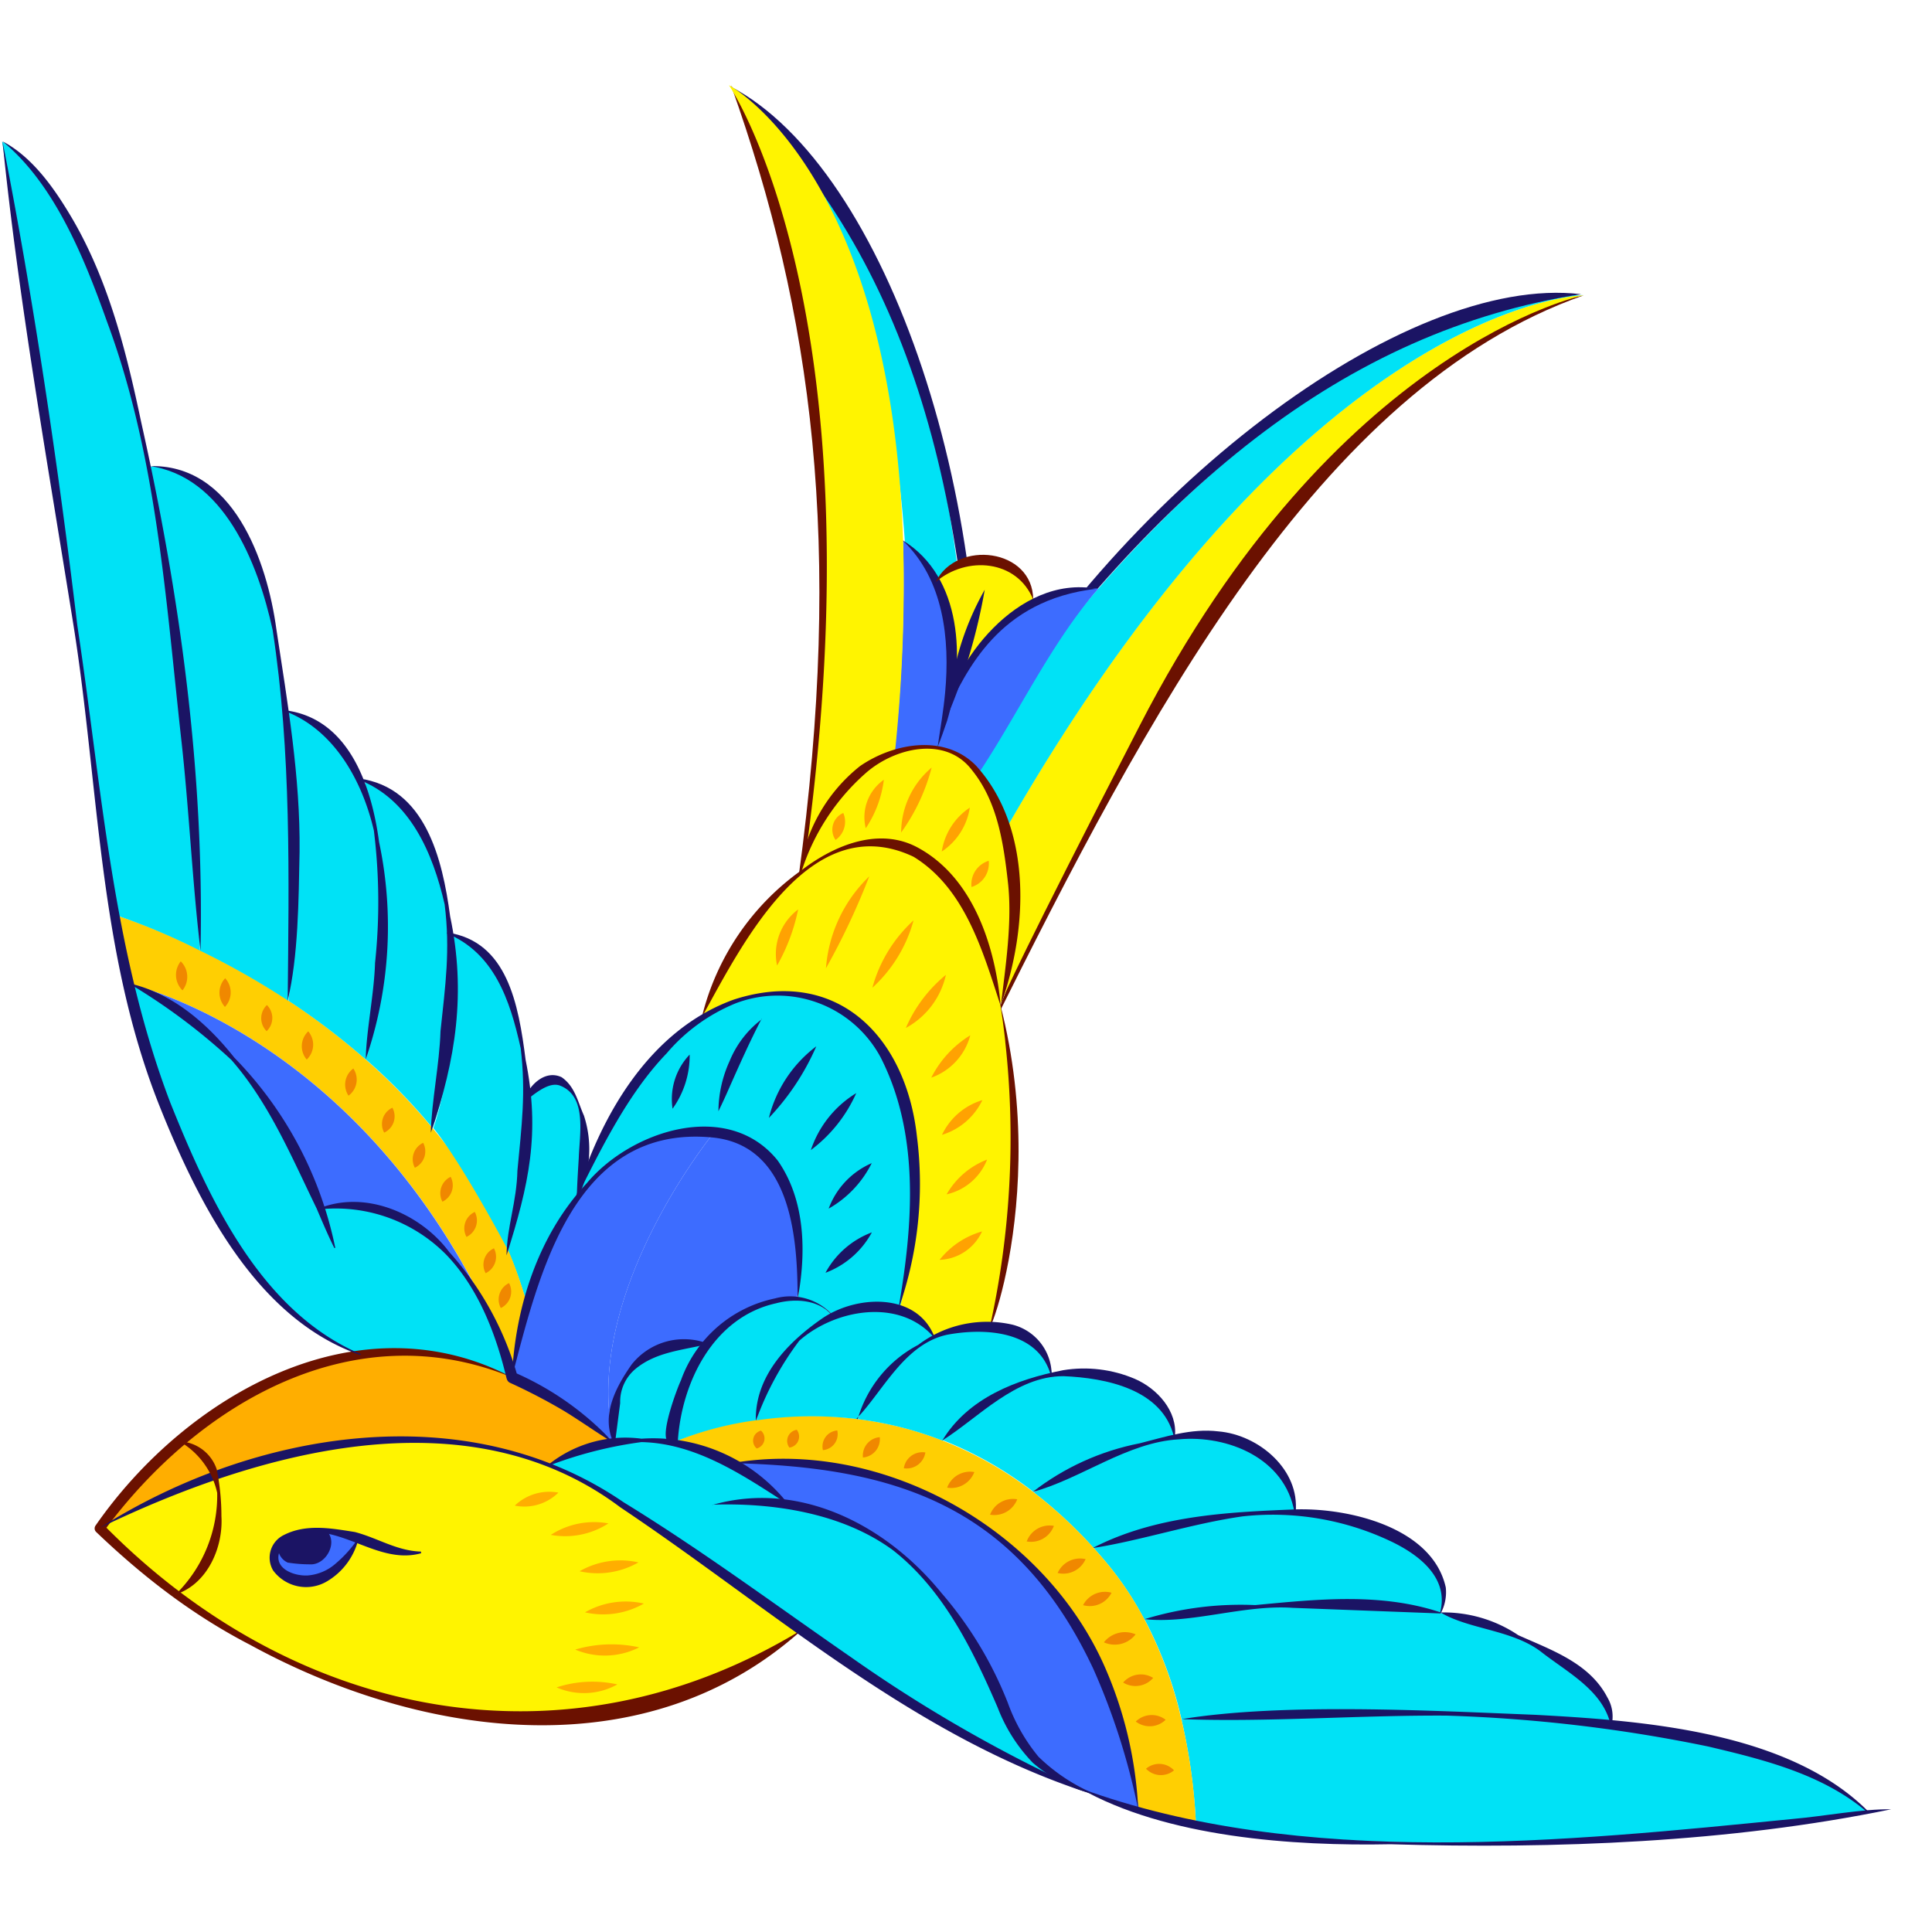 <svg xmlns="http://www.w3.org/2000/svg" width="33" height="33" fill="none" viewBox="0 0 33 33">
  <path fill="#6B1100" d="M13.64 14.985c.775-5.685.236-9.629-1.153-13.526 1.46 2.226 2.606 8.393 1.153 13.526m3.318 2.529C19.563 12.29 22.512 6.637 27.05 5.045c-3.077.6-7.256 4.918-10.092 12.47"/>
  <path fill="#6B1100" d="M17.042 16.999c.083 1.453.14 4.507-.121 5.449-.336 1.206 1.119-1.873.121-5.45"/>
  <path fill="#00E2F6" d="M27.517 29.462c1.871.224 3.58.666 4.392 1.497-3.763.483-6.419.654-9.776.419a13 13 0 0 1-1.706-.235 10 10 0 0 0-.246-1.768s3.933-.32 7.336.087"/>
  <path fill="#00E2F6" d="M25.728 27.87c1.923.813 1.795 1.56 1.789 1.592-3.404-.406-7.334-.087-7.334-.087a7 7 0 0 0-.63-1.708s2.854-.514 5.054-.117q.579.098 1.121.32"/>
  <path fill="#00E2F6" d="M23.666 26.166c1.007.472 1.086.994.938 1.384-2.2-.396-5.055.117-5.055.117a5.5 5.5 0 0 0-.708-1.043q-.08-.095-.16-.182s1.77-.672 3.457-.608a4 4 0 0 1 1.528.332"/>
  <path fill="#FFF400" d="M27.05 5.042s-4.253.878-7.589 7.363c-2.019 3.915-2.323 4.619-2.372 4.745.289-.971.319-2 .087-2.986 5.183-9.054 9.875-9.122 9.875-9.122"/>
  <path fill="#00E2F6" d="M18.76 10.055c4.553-5.22 8.29-5.013 8.29-5.013s-4.689.07-9.873 9.128a2.26 2.26 0 0 0-.654-1.16 29 29 0 0 1 2.236-2.955"/>
  <path fill="#00E2F6" d="M16.445 10.538c-.611-6.9-3.755-8.931-3.755-8.931s3.75 2.815 2.614 13.19a2.26 2.26 0 0 1 1.211-.553 29 29 0 0 0-.07-3.706m4.635 14.053c1.085.352 1.058 1.243 1.058 1.243-1.687-.064-3.457.608-3.457.608a7.7 7.7 0 0 0-1.025-.952s1.253-.757 2.408-.947a2.2 2.2 0 0 1 1.015.048"/>
  <path fill="#FFCF02" d="M20.18 29.375q.206.873.247 1.769-.5-.104-.975-.244c-.888-6.157-6.014-6.028-6.952-5.908a3.3 3.3 0 0 0-1.01-.356 5.7 5.7 0 0 1 1.435-.388 6.4 6.4 0 0 1 1.726-.009 6 6 0 0 1 1.455.37c.557.22 1.08.517 1.552.883q.556.429 1.026.951l.16.183q.414.482.708 1.043a7 7 0 0 1 .628 1.706"/>
  <path fill="#00E2F6" d="M20.062 24.543c-1.156.181-2.41.939-2.41.939a6.3 6.3 0 0 0-1.551-.883s.778-.927 1.862-1.125c.226-.043.458-.05.686-.02 1.438.194 1.412 1.09 1.412 1.09"/>
  <path fill="#1B1464" d="M16.648 14.043c.021-5.73-1.219-9.79-4.174-12.568 2.688 1.403 4.662 7.256 4.174 12.568"/>
  <path fill="#1B1464" d="M16.466 13.043C19.683 8.3 23 5.649 27.006 5.025c-3.01-.359-7.943 3.358-10.54 8.018"/>
  <path fill="#3D6CFF" d="M19.452 30.9q-.425-.125-.83-.274c-1.756-.68-1.102-1.6-2.678-3.51a3.9 3.9 0 0 0-2.509-1.419l-.002-.027a4.4 4.4 0 0 0-.935-.673c.94-.125 6.065-.254 6.954 5.903"/>
  <path fill="#00E2F6" d="M17.963 23.47v.013c-1.088.197-1.862 1.125-1.862 1.125a6 6 0 0 0-1.45-.368s.43-.984 1.304-1.396a1.8 1.8 0 0 1 .737-.18 1 1 0 0 1 .219.004c1.02.06 1.052.802 1.052.802"/>
  <path fill="#3D6CFF" d="M17.648 10.242a2 2 0 0 1 1.111-.187c-.81.934-1.35 2.107-2.033 3.138-.148-.123-.532-.393-.72-.427q.064-.206.105-.398c.353-1.285.981-1.866 1.537-2.126"/>
  <path fill="#00E2F6" d="M13.433 25.695a3.9 3.9 0 0 1 2.51 1.42c1.57 1.908.922 2.828 2.676 3.51-1.84-.679-3.403-1.709-4.923-2.787-1.153-.817-2.282-1.66-3.49-2.395a6 6 0 0 0-.831-.417 3 3 0 0 1 1.114-.387c.332-.05.67-.048 1 .007.355.063.696.184 1.011.357.34.182.655.409.936.673z"/>
  <path fill="#FFF400" d="M17.17 17.789a14.9 14.9 0 0 1-.262 4.873c-.068.004-.142-.006-.219-.003a1.8 1.8 0 0 0-.737.179v-.013a1.04 1.04 0 0 0-.596-.454c.601-2.285.303-5.174-1.779-5.388a2.43 2.43 0 0 0-1.585.394 5.95 5.95 0 0 1 1.29-2.126q.183-.18.383-.34c1.65-1.291 2.972-.207 3.403 2.145.037.197.08.521.103.733"/>
  <path fill="#FFF400" d="M15.278 12.853q.161-.057.33-.084.198-.036.398-.003c.188.034.365.116.512.239.33.31.56.715.658 1.158a5.8 5.8 0 0 1-.083 2.986l.001.019c-.431-2.351-1.765-3.555-3.415-2.264 0 0 .026-.116.086-.299.153-.48.584-1.426 1.513-1.752m1.794-3.25a.84.84 0 0 1 .576.639c-.556.26-1.184.841-1.541 2.118.267-1.157.094-1.93-.13-2.419a1.025 1.025 0 0 1 1.095-.338"/>
  <path fill="#00E2F6" d="M15.352 22.373c.248.072.46.234.595.454l.001.013c-.869.412-1.298 1.4-1.298 1.4a6.4 6.4 0 0 0-1.73.021s.2-1.295 1.32-1.774q.082-.037.169-.064c.301-.115.631-.133.943-.05"/>
  <path fill="#3D6CFF" d="M15.982 9.941c.237.488.395 1.262.129 2.42q-.042.19-.106.397a1.1 1.1 0 0 0-.398.003 2 2 0 0 0-.33.084q.193-1.801.148-3.613c.244.184.436.428.556.709"/>
  <path fill="#00E2F6" d="M13.582 16.985c2.073.214 2.372 3.102 1.778 5.388a1.54 1.54 0 0 0-.944.056q-.087.028-.17.064a.8.8 0 0 0-.615-.295c.1-1.047.018-2.709-1.419-2.844a2.3 2.3 0 0 0-.503.005A2.64 2.64 0 0 0 9.85 20.51c.037-.112.744-2.212 2.165-3.111a2.43 2.43 0 0 1 1.567-.414"/>
  <path fill="#FFF400" d="M15.426 9.232a27.5 27.5 0 0 1-.14 3.62c-.928.327-1.36 1.273-1.526 1.758 1.3-9.337-1.309-13.155-1.309-13.155s2.762 1.453 2.975 7.777"/>
  <path fill="#00E2F6" d="M12.093 22.95c.208-.269.482-.48.797-.611.227-.103.475-.153.724-.148a.8.8 0 0 1 .615.295c-1.119.483-1.32 1.774-1.32 1.774a5.7 5.7 0 0 0-1.434.387 3.24 3.24 0 0 1 .618-1.697"/>
  <path fill="#3D6CFF" d="M12.196 19.344c1.446.145 1.527 1.797 1.418 2.845a1.7 1.7 0 0 0-.724.147 2 2 0 0 0-.797.612c-1.834-.118-1.622 1.555-1.606 1.683-.59-2.482 1.709-5.287 1.709-5.287"/>
  <path fill="#FFF400" d="M6.127 26.279a3 3 0 0 0-.554-.126.9.9 0 0 0-.766.177l-.033.038c-.337.405.302.842.787.565.256-.15.455-.38.566-.654m7.569 1.558A7.7 7.7 0 0 1 11.7 28.85c-3.782 1.28-6.98-.394-8.68-1.628 0 0 .673-.355.72-1.4a1.7 1.7 0 0 0-.077-.62c1.517-.544 3.69-.992 5.712-.18q.432.174.83.417c1.209.738 2.338 1.581 3.49 2.398"/>
  <path fill="#00E2F6" d="M10.486 24.633c-.008-.127-.228-1.8 1.606-1.683a3.24 3.24 0 0 0-.603 1.703 3.2 3.2 0 0 0-1-.008s0-.01-.003-.012"/>
  <path fill="#3D6CFF" d="M11.692 19.35q.251-.032.504-.006s-2.298 2.805-1.709 5.289a7.2 7.2 0 0 0-1.732-1.11q.073-.63.249-1.24a5.7 5.7 0 0 1 .829-1.792 2.63 2.63 0 0 1 1.859-1.142"/>
  <path fill="#00E2F6" d="M9.83 20.495a5.7 5.7 0 0 0-.827 1.789 7.8 7.8 0 0 0-.611-1.526 4.9 4.9 0 0 0 .57-1.995c.02-.026.436-.594.766-.162.452.598.126 1.803.112 1.883z"/>
  <path fill="#FFAE00" d="M6.154 23.136a4.76 4.76 0 0 1 2.6.394 7.2 7.2 0 0 1 1.733 1.11 3 3 0 0 0-1.115.386c-2.013-.811-4.188-.363-5.712.181a.83.83 0 0 0-.59-.577c.769-.658 1.823-1.323 3.084-1.494"/>
  <path fill="#FFCF02" d="M9.004 22.283q-.175.61-.249 1.24a4 4 0 0 0-.196-.632 5 5 0 0 0-.289-.62c-2.258-4.553-5.899-5.427-6.074-5.468a19 19 0 0 1-.25-1.183q.758.251 1.47.61.781.38 1.51.859.687.454 1.308.997.623.544 1.152 1.181.587.695 1.018 1.496c.252.484.454.994.6 1.52"/>
  <path fill="#00E2F6" d="M9.019 18.759c-.043.697.005 2.015-.322 2.632-.28-.532-.91-1.66-1.295-2.122.284-.84.319-1.698.316-2.583.003-.243.028-.496-.035-.73.042.01 1.13.319 1.252 2.05.016.276.11.477.084.753m-3.53 1.879s1.27-.406 2.35.986q.24.31.428.653c.1.203.195.405.289.62q.124.309.196.633a4.76 4.76 0 0 0-2.6-.394c-1.7-.57-3.2-3.143-3.966-6.334.138.046 2.097.692 3.303 3.836"/>
  <path fill="#3D6CFF" d="M8.27 22.277a5 5 0 0 0-.429-.653c-1.082-1.394-2.35-.986-2.35-.986-1.207-3.144-3.166-3.79-3.296-3.835.175.042 3.817.915 6.075 5.474"/>
  <path fill="#00E2F6" d="M7.818 16.665a8 8 0 0 1-.427 2.604q-.527-.638-1.151-1.181c.28-1.15.113-3.599-.01-4.776.304.11.576.292.794.53.217.24.5 1.08.703 2.099.063.236.094.48.09.724"/>
  <path fill="#3D6CFF" d="M6.127 26.28a1.35 1.35 0 0 1-.565.658c-.486.277-1.124-.16-.788-.566a.416.416 0 0 0 .817-.065.5.5 0 0 0-.01-.15q.279.036.546.122"/>
  <path fill="#00E2F6" d="M6.479 14.576a10.3 10.3 0 0 1-.239 3.516q-.62-.543-1.31-.997a26.5 26.5 0 0 0-.04-4.954s1.182.17 1.535 2.046c.017.124.038.26.054.389"/>
  <path fill="#1B1464" d="M5.572 26.154a.45.45 0 0 1-.113.407.416.416 0 0 1-.695-.192l.034-.038a.9.9 0 0 1 .774-.177"/>
  <path fill="#00E2F6" d="M4.885 12.142a26.5 26.5 0 0 1 .04 4.953 13.5 13.5 0 0 0-1.51-.858 54 54 0 0 0-.874-8.264s1.63-.176 2.155 2.815q.118.686.189 1.354"/>
  <path fill="#FFF400" d="M3.74 25.819c-.047 1.044-.72 1.399-.72 1.399a10 10 0 0 1-1.316-1.114q.94-.54 1.964-.898c.063.198.087.406.071.613"/>
  <path fill="#FFAE00" d="M3.073 24.63a.83.83 0 0 1 .595.576q-1.018.357-1.951.898a8.3 8.3 0 0 1 1.356-1.475"/>
  <path fill="#00E2F6" d="M2.54 7.973a54 54 0 0 1 .875 8.264 11 11 0 0 0-1.47-.617 19 19 0 0 1-.179-1.258C1.42 11.22.495 5.303.036 2.42c.043.02 1.454.701 2.375 4.9q.063.326.13.653"/>
  <path fill="#6B1100" d="M13.7 27.838c-2.627 2.368-6.437 1.892-9.428.257-.983-.508-1.832-1.165-2.632-1.93a.085.085 0 0 1-.006-.11c1.553-2.234 4.493-3.907 7.12-2.525-2.702-1.12-5.365.433-6.977 2.62l-.006-.103c3.272 3.328 7.895 4.249 11.924 1.791zm-1.712-10.465a4.34 4.34 0 0 1 1.725-2.525c.546-.414 1.31-.73 1.97-.367.951.519 1.32 1.703 1.41 2.704-.305-.936-.609-2.012-1.489-2.551-1.783-.846-2.946 1.533-3.616 2.74"/>
  <path fill="#1B1464" d="M18.438 30.54c3.792 1.393 8.337.91 12.193.528.535-.046 1.167-.171 1.671-.164-2.751.568-5.747.68-8.551.597-1.657.034-3.83-.114-5.313-.959z"/>
  <path fill="#1B1464" d="M1.707 26.096c2.622-1.66 6.252-2.28 8.945-.436 1.342.823 2.604 1.762 3.892 2.652a24.4 24.4 0 0 0 4.073 2.32c-3.02-.972-5.428-3.152-8.02-4.885-2.635-1.979-6.23-.934-8.89.349m8.116-5.606c.417-1.405 1.258-2.892 2.71-3.416 1.766-.573 2.94.634 3.128 2.331a6.4 6.4 0 0 1-.318 2.964c.252-1.433.374-2.992-.304-4.314a2 2 0 0 0-2.477-.916 3.06 3.06 0 0 0-1.175.853c-.673.698-1.14 1.67-1.555 2.497z"/>
  <path fill="#1B1464" d="M9.367 25.018a2.1 2.1 0 0 1 1.59-.444 2.93 2.93 0 0 1 2.483 1.088s.002.02-.011.013c-.754-.489-1.549-1.023-2.473-1.043-.54.072-1.07.207-1.578.402 0 0-.018.001 0-.016z"/>
  <path fill="#1B1464" d="M12.165 25.706c1.493-.428 2.976.346 3.913 1.5a6.5 6.5 0 0 1 1.137 1.881c.12.334.297.645.523.919.259.252.56.457.888.605l.001.019a2.5 2.5 0 0 1-.985-.52 2.8 2.8 0 0 1-.601-.944c-.426-.987-.924-2.007-1.783-2.683-.871-.644-2.065-.817-3.087-.782zm-.531-2.135c-.06.118-.466 1.185-.134 1.053l.02.028.056-.011c.058-1.018.604-2.142 1.68-2.38.332-.087.74-.064.965.219.007.02.016-.001.016-.001a.98.98 0 0 0-1-.301 2.18 2.18 0 0 0-1.604 1.393"/>
  <path fill="#1B1464" d="M12.497 24.992c2.54-.44 5.294 1.096 6.351 3.429.353.785.554 1.63.594 2.49a11.6 11.6 0 0 0-.768-2.407c-1.297-2.76-3.34-3.453-6.177-3.512m7.683 4.373c1.732-.284 4.263-.145 6.036-.075 1.843.099 4.345.281 5.707 1.663 0 0 0 .02-.014.013-.766-.659-1.77-.907-2.73-1.134a26 26 0 0 0-4.472-.528c-1.49-.009-3.079.115-4.522.06z"/>
  <path fill="#1B1464" d="M24.604 27.542c.472-.011.937.124 1.329.388.56.252 1.215.473 1.521 1.061a.64.64 0 0 1 .074.473h-.016c-.136-.597-.746-.9-1.198-1.257-.493-.37-1.214-.374-1.706-.663zm-5.055.115a5.6 5.6 0 0 1 1.89-.241c1.054-.099 2.138-.217 3.165.124v.019l-2.526-.096c-.836-.057-1.73.278-2.525.194zm-6.639-3.399c-.012-.756.546-1.33 1.128-1.734s1.617-.456 1.92.303l-.004.004-.005.002-.005-.001-.005-.004c-.587-.659-1.677-.465-2.287.073a5.2 5.2 0 0 0-.736 1.356l-.016.001z"/>
  <path fill="#1B1464" d="M14.65 24.24a2.08 2.08 0 0 1 1.033-1.268 1.95 1.95 0 0 1 1.605-.347.886.886 0 0 1 .675.845c0 .013-.016.014-.019.001-.227-.742-1.114-.792-1.759-.674-.736.154-1.102.967-1.556 1.436z"/>
  <path fill="#1B1464" d="M16.097 24.602c.44-.726 1.267-1.042 2.062-1.198.414-.068.84-.016 1.225.148.379.163.733.55.684.985h-.017c-.2-.81-1.163-1.001-1.884-1.031-.821-.003-1.454.711-2.072 1.098z"/>
  <path fill="#1B1464" d="M17.64 25.483c.535-.416 1.16-.7 1.826-.83.439-.11.88-.26 1.344-.204.695.058 1.395.659 1.32 1.38h-.02c-.16-.919-1.134-1.321-1.975-1.244-.879.048-1.675.678-2.495.898"/>
  <path fill="#1B1464" d="M18.678 26.434c1.056-.54 2.256-.605 3.413-.651.91-.038 2.374.292 2.604 1.332a.76.76 0 0 1-.086.441h-.014c.171-.616-.382-1.018-.868-1.243a4.7 4.7 0 0 0-2.503-.412c-.845.119-1.744.414-2.545.539zM.044 2.42c.52 2.627.957 5.582 1.276 8.257.415 2.737.596 5.553 1.59 8.16.654 1.628 1.535 3.56 3.247 4.29 0 0 .01 0 0 .011s-.012.001-.016.001c-1.766-.62-2.751-2.588-3.41-4.232-1.053-2.63-1.037-5.472-1.475-8.222C.817 7.934.315 5.115.044 2.424z"/>
  <path fill="#6B1100" d="M13.656 14.91a2.8 2.8 0 0 1 1.033-1.824c.576-.398 1.458-.555 1.99 0 .963 1.073.875 2.79.42 4.065.073-.63.194-1.397.118-2.073-.075-.677-.18-1.387-.614-1.922-.452-.598-1.33-.383-1.821.054a3.76 3.76 0 0 0-1.103 1.713c0 .01-.02.002-.018.001zM3.073 24.62a.7.7 0 0 1 .629.478q.08.396.08.8c.032.527-.232 1.14-.754 1.326-.01 0-.018-.012-.001-.017A2.37 2.37 0 0 0 3.71 25.5a1.35 1.35 0 0 0-.629-.871l-.001-.019z"/>
  <path fill="#1B1464" d="M2.198 16.794c.743.165 1.345.69 1.805 1.272a6.5 6.5 0 0 1 1.724 3.25H5.71c-.11-.222-.206-.45-.302-.675-.425-.873-.81-1.8-1.457-2.538a10.4 10.4 0 0 0-1.76-1.312zm6.546 6.734c.055-1.201.447-2.43 1.28-3.32.756-.9 2.414-1.44 3.26-.385.482.686.486 1.598.339 2.374.005-1.061-.115-2.637-1.454-2.768-2.372-.228-2.967 2.347-3.425 4.099"/>
  <path fill="#1B1464" d="M5.478 20.63c.79-.3 1.712.107 2.194.754a5.3 5.3 0 0 1 1.168 2.124l.002.027-.06-.095c.645.28 1.224.69 1.7 1.206-.29-.175-.578-.383-.866-.557a10 10 0 0 0-.905-.47.1.1 0 0 1-.057-.096l.001.031c-.18-.758-.479-1.546-1.03-2.12a2.65 2.65 0 0 0-2.13-.781s-.015-.016 0-.02zM.042 2.413c.527.277.908.834 1.209 1.35.613 1.063.911 2.262 1.161 3.449.663 2.96 1.078 5.977 1.013 9.024-.138-1.137-.196-2.432-.33-3.617-.265-2.397-.42-4.85-1.268-7.127C1.434 4.387.924 3.136.042 2.413"/>
  <path fill="#1B1464" d="M2.539 7.962c1.44-.052 2.023 1.616 2.182 2.787.191 1.26.41 2.521.396 3.801-.017.835-.021 1.779-.203 2.54.02-2.112.065-4.235-.257-6.329-.25-1.151-.84-2.635-2.118-2.803z"/>
  <path fill="#1B1464" d="M4.883 12.134c1.086.143 1.467 1.31 1.592 2.249a6.96 6.96 0 0 1-.228 3.71c.01-.494.143-1.112.159-1.646.08-.751.073-1.51-.02-2.26-.193-.833-.666-1.71-1.504-2.035-.012.001-.001-.02-.001-.018z"/>
  <path fill="#1B1464" d="M6.129 13.297c1.136.151 1.428 1.368 1.56 2.356.274 1.299.1 2.439-.33 3.694.01-.52.148-1.17.165-1.732.083-.79.169-1.378.071-2.167-.202-.878-.59-1.789-1.467-2.131-.013 0-.001-.022-.001-.02z"/>
  <path fill="#1B1464" d="M7.64 15.928c1.026.15 1.217 1.224 1.338 2.176.253 1.253.057 2.13-.326 3.338.008-.5.173-.907.186-1.449.072-.761.147-1.327.056-2.087-.186-.847-.462-1.626-1.254-1.96-.012.001-.002-.02-.001-.018z"/>
  <path fill="#1B1464" d="M8.957 18.766c.092-.235.352-.498.635-.367.232.16.277.423.382.656a1.85 1.85 0 0 1-.123 1.439c.005-.242.021-.487.035-.72.013-.404.146-1.051-.323-1.232-.167-.06-.372.091-.561.242l-.015-.01zm1.522 5.876c-.218-.469.04-.949.308-1.333a1.14 1.14 0 0 1 1.314-.355c-.425.108-.882.131-1.24.423a.73.73 0 0 0-.268.589l-.086.663-.018.002zM13.01 17.4c-.2.383-.381.791-.554 1.18a9 9 0 0 1-.185.401c.003-.297.068-.59.193-.861a1.7 1.7 0 0 1 .547-.71zm.933.472a4.2 4.2 0 0 1-.81 1.223 2.2 2.2 0 0 1 .81-1.223m.683.798a2.46 2.46 0 0 1-.776.974c.136-.406.41-.75.776-.973m.264 1.196a1.83 1.83 0 0 1-.736.777 1.36 1.36 0 0 1 .737-.777m.001 1.183a1.5 1.5 0 0 1-.792.69c.172-.319.454-.563.792-.69m-3.112-3.038c.004.332-.099.657-.292.926a1.1 1.1 0 0 1 .293-.926M7.195 26.53c-.615.172-1.155-.297-1.742-.356-.275-.034-.604.073-.686.349-.081.275.26.4.488.387a.82.82 0 0 0 .483-.207q.226-.193.39-.44a1.16 1.16 0 0 1-.54.746.7.7 0 0 1-.924-.186.43.43 0 0 1 .187-.605c.382-.194.81-.113 1.21-.05.391.102.717.323 1.13.334v.018z"/>
  <path fill="#1B1464" d="M4.777 26.366q.105.104.22.195a.19.19 0 0 0 .268.063.74.74 0 0 0 .29-.478h.02c.209.195-.007.593-.283.574q-.19 0-.377-.03a.28.28 0 0 1-.157-.328h.017z"/>
  <path fill="#FFA202" d="M14.848 14.968q-.314.812-.74 1.571a2.43 2.43 0 0 1 .74-1.57m-1.215.565c-.069.336-.19.66-.36.958a.95.95 0 0 1 .36-.958m1.971.187c-.12.442-.364.841-.703 1.15.12-.442.364-.84.703-1.15m.553.929a1.37 1.37 0 0 1-.684.908 2.4 2.4 0 0 1 .684-.907m-.25 1.756c.15-.298.381-.548.666-.723a1.05 1.05 0 0 1-.666.723m.873.383a1.13 1.13 0 0 1-.69.594 1.12 1.12 0 0 1 .69-.593m.079 1.019a.97.97 0 0 1-.69.59c.155-.271.398-.48.69-.593zm-.085 1.224a.83.83 0 0 1-.725.485 1.42 1.42 0 0 1 .725-.485m-.861-7.922c-.104.398-.28.774-.521 1.108a1.46 1.46 0 0 1 .521-1.109m-.816.207c-.037.297-.142.58-.309.829a.78.78 0 0 1 .31-.829m-.693.57a.38.38 0 0 1-.133.459.31.31 0 0 1 .125-.458zm2.16-.092a1.1 1.1 0 0 1-.479.749 1.1 1.1 0 0 1 .479-.75m.323.908a.42.42 0 0 1-.294.448.42.42 0 0 1 .294-.448"/>
  <path fill="#1B1464" d="M15.425 9.233c1.01.623 1.065 2.044.752 3.08-.052.15-.103.302-.163.449.048-.315.102-.631.13-.937.083-.907-.025-1.925-.719-2.588z"/>
  <path fill="#1B1464" d="M18.728 10.057c-1.676.19-2.225 1.404-2.583 2.155.109-.84 1.222-2.404 2.582-2.155"/>
  <path fill="#6B1100" d="M15.982 9.94c.36-.729 1.66-.575 1.666.302-.274-.68-1.134-.756-1.666-.301"/>
  <path fill="#1B1464" d="M16.82 10.073a9.8 9.8 0 0 1-.622 2.12c.041-.745.254-1.47.622-2.12"/>
  <path fill="#FFAE00" d="M9.9 26.838a1.4 1.4 0 0 1 1.005-.151 1.4 1.4 0 0 1-1.006.151m.093.702a1.4 1.4 0 0 1 1.006-.15 1.4 1.4 0 0 1-1.006.15m-.584-1.323a1.36 1.36 0 0 1 .984-.196 1.36 1.36 0 0 1-.984.196m-.615-.5a.85.85 0 0 1 .745-.222.83.83 0 0 1-.745.222m.714 3.105c.335-.11.694-.127 1.038-.051a1.17 1.17 0 0 1-1.038.051m.318-.646a2.2 2.2 0 0 1 1.093-.038 1.3 1.3 0 0 1-1.093.038"/>
  <path fill="#F08800" d="M8.695 21.916a.31.31 0 0 1-.141.426.31.31 0 0 1 .141-.426m-.258-.594a.31.31 0 0 1-.142.425.306.306 0 0 1 .142-.425m-.327-.621a.31.31 0 0 1-.142.426.307.307 0 0 1 .142-.426m-.413-.601a.31.31 0 0 1-.14.426.31.31 0 0 1 .14-.425m-.469-.581a.31.31 0 0 1-.142.426.31.31 0 0 1 .142-.426m-.526-.6a.306.306 0 0 1-.14.426.306.306 0 0 1 .14-.425m-.664-.666a.34.34 0 0 1-.085.46.34.34 0 0 1 .085-.466zm-.773-.639a.35.35 0 0 1-.026.482.35.35 0 0 1 .026-.482m-.706-.449a.31.31 0 0 1-.005.446.31.31 0 0 1 .005-.446m-.713-.458a.36.36 0 0 1-.004.49.363.363 0 0 1 .004-.49m-.759-.289a.37.37 0 0 1 .03.496.37.37 0 0 1-.03-.495m13.824 9.451a.42.42 0 0 1 .464-.263.42.42 0 0 1-.464.263m-.733-.462a.416.416 0 0 1 .464-.266.42.42 0 0 1-.464.266m-.74-.331a.32.32 0 0 1 .368-.27.323.323 0 0 1-.368.27m-.698-.184a.314.314 0 0 1 .287-.347.314.314 0 0 1-.286.347m-.685-.125a.275.275 0 0 1 .133-.303.3.3 0 0 1 .112-.034.274.274 0 0 1-.245.336m-.573-.043a.192.192 0 0 1 .127-.304.19.19 0 0 1-.127.304m-.559.014a.176.176 0 0 1-.009-.257.2.2 0 0 1 .083-.047.177.177 0 0 1-.074.305m4.613 1.588a.416.416 0 0 1 .464-.266.416.416 0 0 1-.464.266m.528.539a.42.42 0 0 1 .478-.237.416.416 0 0 1-.478.237m.435.549a.42.42 0 0 1 .486-.212.416.416 0 0 1-.486.212m.355.635a.46.46 0 0 1 .542-.136.45.45 0 0 1-.542.136m.329.687a.4.4 0 0 1 .513-.079.4.4 0 0 1-.513.079m.216.666a.39.39 0 0 1 .51-.03.39.39 0 0 1-.51.03m.175.806a.346.346 0 0 1 .478.028.35.35 0 0 1-.478-.028"/>
</svg>
